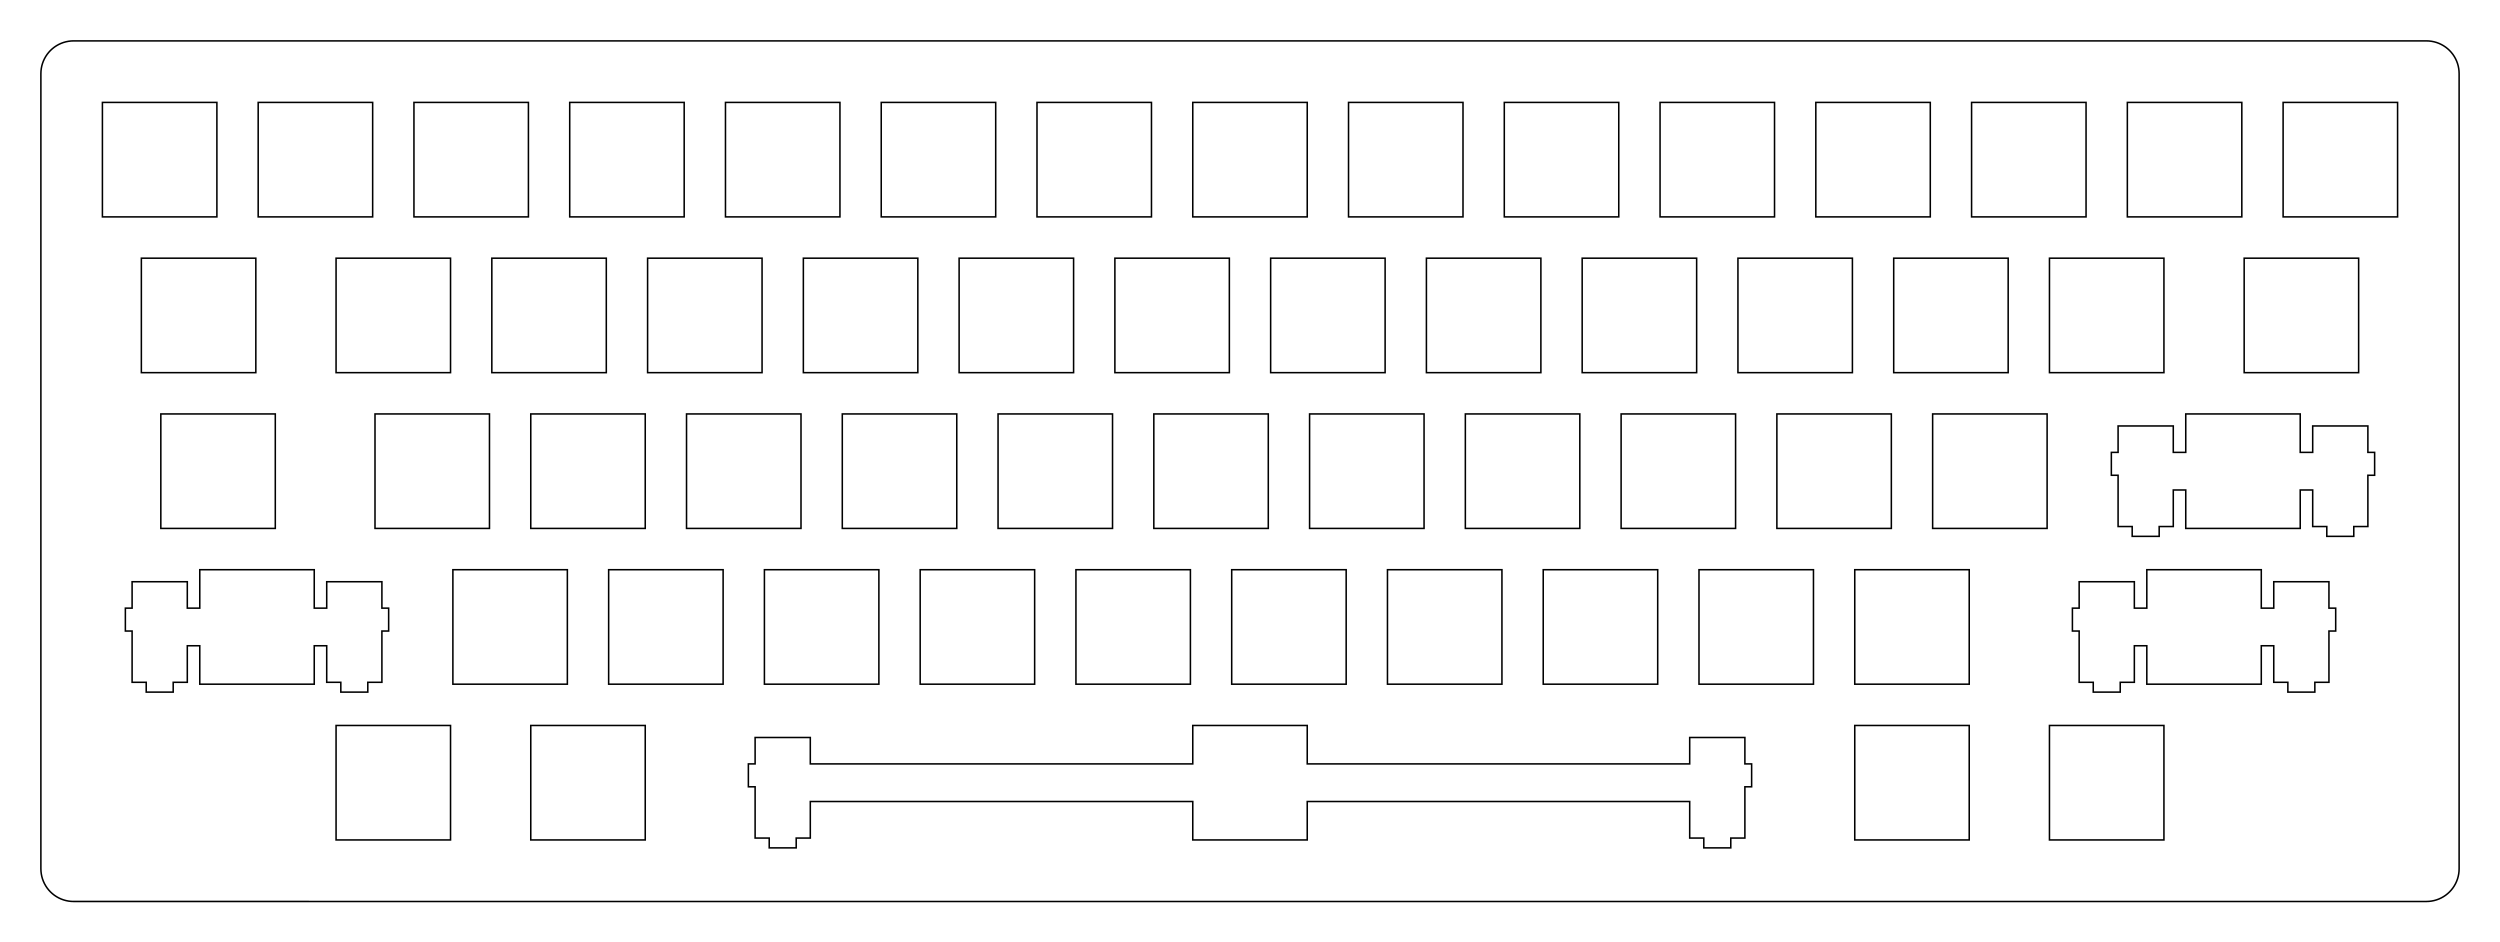 <?xml version="1.0"?>
<!-- Generated by SVGo -->
<svg width="305.752mm" height="115.252mm"
     viewBox="0.000 0.000 305.752 115.252"
     xmlns="http://www.w3.org/2000/svg" 
     xmlns:xlink="http://www.w3.org/1999/xlink">
<polygon points="296.752,5.001 297.065,5.013 297.377,5.050 297.685,5.111 297.988,5.196 298.282,5.305 298.567,5.436 298.841,5.590 299.103,5.764 299.349,5.959 299.580,6.172 299.793,6.403 299.988,6.649 300.162,6.911 300.316,7.185 300.447,7.470 300.556,7.764 300.641,8.067 300.702,8.375 300.739,8.687 300.752,9.001 300.752,106.251 300.739,106.565 300.702,106.877 300.641,107.185 300.556,107.488 300.447,107.782 300.316,108.067 300.162,108.341 299.988,108.603 299.793,108.849 299.580,109.080 299.349,109.293 299.103,109.488 298.841,109.662 298.567,109.816 298.282,109.947 297.988,110.056 297.685,110.141 297.377,110.202 297.065,110.239 296.752,110.252 9.001,110.251 8.687,110.239 8.375,110.202 8.067,110.141 7.764,110.056 7.470,109.947 7.185,109.816 6.911,109.662 6.649,109.488 6.403,109.293 6.172,109.080 5.959,108.849 5.764,108.603 5.590,108.341 5.436,108.067 5.305,107.782 5.196,107.488 5.111,107.185 5.050,106.877 5.013,106.565 5.000,106.251 5.001,9.001 5.013,8.687 5.050,8.375 5.111,8.067 5.196,7.764 5.305,7.470 5.436,7.185 5.590,6.911 5.764,6.649 5.959,6.403 6.172,6.172 6.403,5.959 6.649,5.764 6.911,5.590 7.185,5.436 7.470,5.305 7.764,5.196 8.067,5.111 8.375,5.050 8.687,5.013 9.001,5.000" style="fill:none;stroke-width:0.05mm;stroke:black"/>
<polygon points="145.876,88.726 145.876,93.426 99.101,93.426 99.101,90.196 92.351,90.196 92.351,93.426 91.526,93.426 91.526,96.226 92.351,96.226 92.351,102.495 94.076,102.495 94.076,103.696 97.376,103.696 97.376,102.495 99.101,102.495 99.101,98.025 145.876,98.025 145.876,102.726 159.876,102.726 159.876,98.025 206.651,98.025 206.651,102.495 208.376,102.495 208.376,103.696 211.676,103.696 211.676,102.495 213.401,102.495 213.401,96.226 214.226,96.226 214.226,93.426 213.401,93.426 213.401,90.196 206.651,90.196 206.651,93.426 159.876,93.426 159.876,88.726" style="fill:none;stroke-width:0.05mm;stroke:black"/>
<polygon points="41.101,88.726 41.101,102.726 55.101,102.726 55.101,88.726" style="fill:none;stroke-width:0.05mm;stroke:black"/>
<polygon points="64.913,88.726 64.913,102.726 78.913,102.726 78.913,88.726" style="fill:none;stroke-width:0.05mm;stroke:black"/>
<polygon points="226.838,88.726 226.838,102.726 240.838,102.726 240.838,88.726" style="fill:none;stroke-width:0.05mm;stroke:black"/>
<polygon points="250.650,88.726 250.650,102.726 264.651,102.726 264.651,88.726" style="fill:none;stroke-width:0.05mm;stroke:black"/>
<polygon points="24.432,69.676 24.432,74.376 22.907,74.376 22.907,71.146 16.156,71.146 16.156,74.376 15.332,74.376 15.332,77.176 16.156,77.176 16.156,83.446 17.882,83.446 17.882,84.646 21.182,84.646 21.182,83.446 22.907,83.446 22.907,78.976 24.432,78.976 24.432,83.676 38.432,83.676 38.432,78.976 39.957,78.976 39.957,83.446 41.682,83.446 41.682,84.646 44.982,84.646 44.982,83.446 46.707,83.446 46.707,77.176 47.532,77.176 47.532,74.376 46.707,74.376 46.707,71.146 39.957,71.146 39.957,74.376 38.432,74.376 38.432,69.676" style="fill:none;stroke-width:0.05mm;stroke:black"/>
<polygon points="262.557,69.676 262.557,74.376 261.032,74.376 261.032,71.146 254.282,71.146 254.282,74.376 253.457,74.376 253.457,77.176 254.282,77.176 254.282,83.446 256.006,83.446 256.006,84.646 259.306,84.646 259.306,83.446 261.032,83.446 261.032,78.976 262.557,78.976 262.557,83.676 276.557,83.676 276.557,78.976 278.082,78.976 278.082,83.446 279.807,83.446 279.807,84.646 283.107,84.646 283.107,83.446 284.832,83.446 284.832,77.176 285.657,77.176 285.657,74.376 284.832,74.376 284.832,71.146 278.082,71.146 278.082,74.376 276.557,74.376 276.557,69.676" style="fill:none;stroke-width:0.05mm;stroke:black"/>
<polygon points="55.388,69.676 55.388,83.676 69.388,83.676 69.388,69.676" style="fill:none;stroke-width:0.05mm;stroke:black"/>
<polygon points="74.438,69.676 74.438,83.676 88.438,83.676 88.438,69.676" style="fill:none;stroke-width:0.05mm;stroke:black"/>
<polygon points="93.488,69.676 93.488,83.676 107.488,83.676 107.488,69.676" style="fill:none;stroke-width:0.05mm;stroke:black"/>
<polygon points="112.538,69.676 112.538,83.676 126.538,83.676 126.538,69.676" style="fill:none;stroke-width:0.05mm;stroke:black"/>
<polygon points="131.588,69.676 131.588,83.676 145.588,83.676 145.588,69.676" style="fill:none;stroke-width:0.05mm;stroke:black"/>
<polygon points="150.638,69.676 150.638,83.676 164.638,83.676 164.638,69.676" style="fill:none;stroke-width:0.05mm;stroke:black"/>
<polygon points="169.688,69.676 169.688,83.676 183.688,83.676 183.688,69.676" style="fill:none;stroke-width:0.05mm;stroke:black"/>
<polygon points="188.738,69.676 188.738,83.676 202.738,83.676 202.738,69.676" style="fill:none;stroke-width:0.05mm;stroke:black"/>
<polygon points="207.788,69.676 207.788,83.676 221.788,83.676 221.788,69.676" style="fill:none;stroke-width:0.05mm;stroke:black"/>
<polygon points="226.838,69.676 226.838,83.676 240.838,83.676 240.838,69.676" style="fill:none;stroke-width:0.05mm;stroke:black"/>
<polygon points="267.319,50.626 267.319,55.326 265.794,55.326 265.794,52.096 259.044,52.096 259.044,55.326 258.219,55.326 258.219,58.126 259.044,58.126 259.044,64.395 260.768,64.395 260.768,65.596 264.069,65.596 264.069,64.395 265.794,64.395 265.794,59.926 267.319,59.926 267.319,64.626 281.319,64.626 281.319,59.926 282.844,59.926 282.844,64.395 284.569,64.395 284.569,65.596 287.869,65.596 287.869,64.395 289.594,64.395 289.594,58.126 290.419,58.126 290.419,55.326 289.594,55.326 289.594,52.096 282.844,52.096 282.844,55.326 281.319,55.326 281.319,50.626" style="fill:none;stroke-width:0.05mm;stroke:black"/>
<polygon points="19.669,50.626 19.669,64.626 33.669,64.626 33.669,50.626" style="fill:none;stroke-width:0.05mm;stroke:black"/>
<polygon points="45.863,50.626 45.863,64.626 59.863,64.626 59.863,50.626" style="fill:none;stroke-width:0.05mm;stroke:black"/>
<polygon points="64.913,50.626 64.913,64.626 78.913,64.626 78.913,50.626" style="fill:none;stroke-width:0.05mm;stroke:black"/>
<polygon points="83.963,50.626 83.963,64.626 97.963,64.626 97.963,50.626" style="fill:none;stroke-width:0.05mm;stroke:black"/>
<polygon points="103.013,50.626 103.013,64.626 117.013,64.626 117.013,50.626" style="fill:none;stroke-width:0.05mm;stroke:black"/>
<polygon points="122.063,50.626 122.063,64.626 136.063,64.626 136.063,50.626" style="fill:none;stroke-width:0.05mm;stroke:black"/>
<polygon points="141.113,50.626 141.113,64.626 155.113,64.626 155.113,50.626" style="fill:none;stroke-width:0.05mm;stroke:black"/>
<polygon points="160.163,50.626 160.163,64.626 174.163,64.626 174.163,50.626" style="fill:none;stroke-width:0.05mm;stroke:black"/>
<polygon points="179.213,50.626 179.213,64.626 193.213,64.626 193.213,50.626" style="fill:none;stroke-width:0.05mm;stroke:black"/>
<polygon points="198.263,50.626 198.263,64.626 212.263,64.626 212.263,50.626" style="fill:none;stroke-width:0.05mm;stroke:black"/>
<polygon points="217.313,50.626 217.313,64.626 231.313,64.626 231.313,50.626" style="fill:none;stroke-width:0.05mm;stroke:black"/>
<polygon points="236.363,50.626 236.363,64.626 250.363,64.626 250.363,50.626" style="fill:none;stroke-width:0.05mm;stroke:black"/>
<polygon points="17.288,31.576 17.288,45.576 31.288,45.576 31.288,31.576" style="fill:none;stroke-width:0.05mm;stroke:black"/>
<polygon points="41.101,31.576 41.101,45.576 55.101,45.576 55.101,31.576" style="fill:none;stroke-width:0.05mm;stroke:black"/>
<polygon points="60.151,31.576 60.151,45.576 74.151,45.576 74.151,31.576" style="fill:none;stroke-width:0.05mm;stroke:black"/>
<polygon points="79.201,31.576 79.201,45.576 93.201,45.576 93.201,31.576" style="fill:none;stroke-width:0.05mm;stroke:black"/>
<polygon points="98.251,31.576 98.251,45.576 112.251,45.576 112.251,31.576" style="fill:none;stroke-width:0.05mm;stroke:black"/>
<polygon points="117.301,31.576 117.301,45.576 131.301,45.576 131.301,31.576" style="fill:none;stroke-width:0.05mm;stroke:black"/>
<polygon points="136.351,31.576 136.351,45.576 150.351,45.576 150.351,31.576" style="fill:none;stroke-width:0.05mm;stroke:black"/>
<polygon points="155.401,31.576 155.401,45.576 169.401,45.576 169.401,31.576" style="fill:none;stroke-width:0.05mm;stroke:black"/>
<polygon points="174.451,31.576 174.451,45.576 188.451,45.576 188.451,31.576" style="fill:none;stroke-width:0.05mm;stroke:black"/>
<polygon points="193.501,31.576 193.501,45.576 207.501,45.576 207.501,31.576" style="fill:none;stroke-width:0.05mm;stroke:black"/>
<polygon points="212.551,31.576 212.551,45.576 226.551,45.576 226.551,31.576" style="fill:none;stroke-width:0.05mm;stroke:black"/>
<polygon points="231.601,31.576 231.601,45.576 245.601,45.576 245.601,31.576" style="fill:none;stroke-width:0.05mm;stroke:black"/>
<polygon points="250.651,31.576 250.651,45.576 264.651,45.576 264.651,31.576" style="fill:none;stroke-width:0.05mm;stroke:black"/>
<polygon points="274.463,31.576 274.463,45.576 288.463,45.576 288.463,31.576" style="fill:none;stroke-width:0.05mm;stroke:black"/>
<polygon points="12.525,12.525 12.525,26.526 26.526,26.526 26.526,12.525" style="fill:none;stroke-width:0.05mm;stroke:black"/>
<polygon points="31.576,12.525 31.576,26.526 45.576,26.526 45.576,12.525" style="fill:none;stroke-width:0.05mm;stroke:black"/>
<polygon points="50.626,12.525 50.626,26.526 64.626,26.526 64.626,12.525" style="fill:none;stroke-width:0.05mm;stroke:black"/>
<polygon points="69.676,12.525 69.676,26.526 83.676,26.526 83.676,12.525" style="fill:none;stroke-width:0.05mm;stroke:black"/>
<polygon points="88.726,12.525 88.726,26.526 102.726,26.526 102.726,12.525" style="fill:none;stroke-width:0.05mm;stroke:black"/>
<polygon points="107.775,12.525 107.775,26.526 121.775,26.526 121.775,12.525" style="fill:none;stroke-width:0.05mm;stroke:black"/>
<polygon points="126.825,12.525 126.825,26.526 140.826,26.526 140.826,12.525" style="fill:none;stroke-width:0.05mm;stroke:black"/>
<polygon points="145.876,12.525 145.876,26.526 159.876,26.526 159.876,12.525" style="fill:none;stroke-width:0.05mm;stroke:black"/>
<polygon points="164.926,12.525 164.926,26.526 178.926,26.526 178.926,12.525" style="fill:none;stroke-width:0.05mm;stroke:black"/>
<polygon points="183.976,12.525 183.976,26.526 197.976,26.526 197.976,12.525" style="fill:none;stroke-width:0.05mm;stroke:black"/>
<polygon points="203.026,12.525 203.026,26.526 217.026,26.526 217.026,12.525" style="fill:none;stroke-width:0.05mm;stroke:black"/>
<polygon points="222.076,12.525 222.076,26.526 236.076,26.526 236.076,12.525" style="fill:none;stroke-width:0.05mm;stroke:black"/>
<polygon points="241.126,12.525 241.126,26.526 255.126,26.526 255.126,12.525" style="fill:none;stroke-width:0.05mm;stroke:black"/>
<polygon points="260.176,12.525 260.176,26.526 274.176,26.526 274.176,12.525" style="fill:none;stroke-width:0.05mm;stroke:black"/>
<polygon points="279.226,12.525 279.226,26.526 293.226,26.526 293.226,12.525" style="fill:none;stroke-width:0.05mm;stroke:black"/>
</svg>
